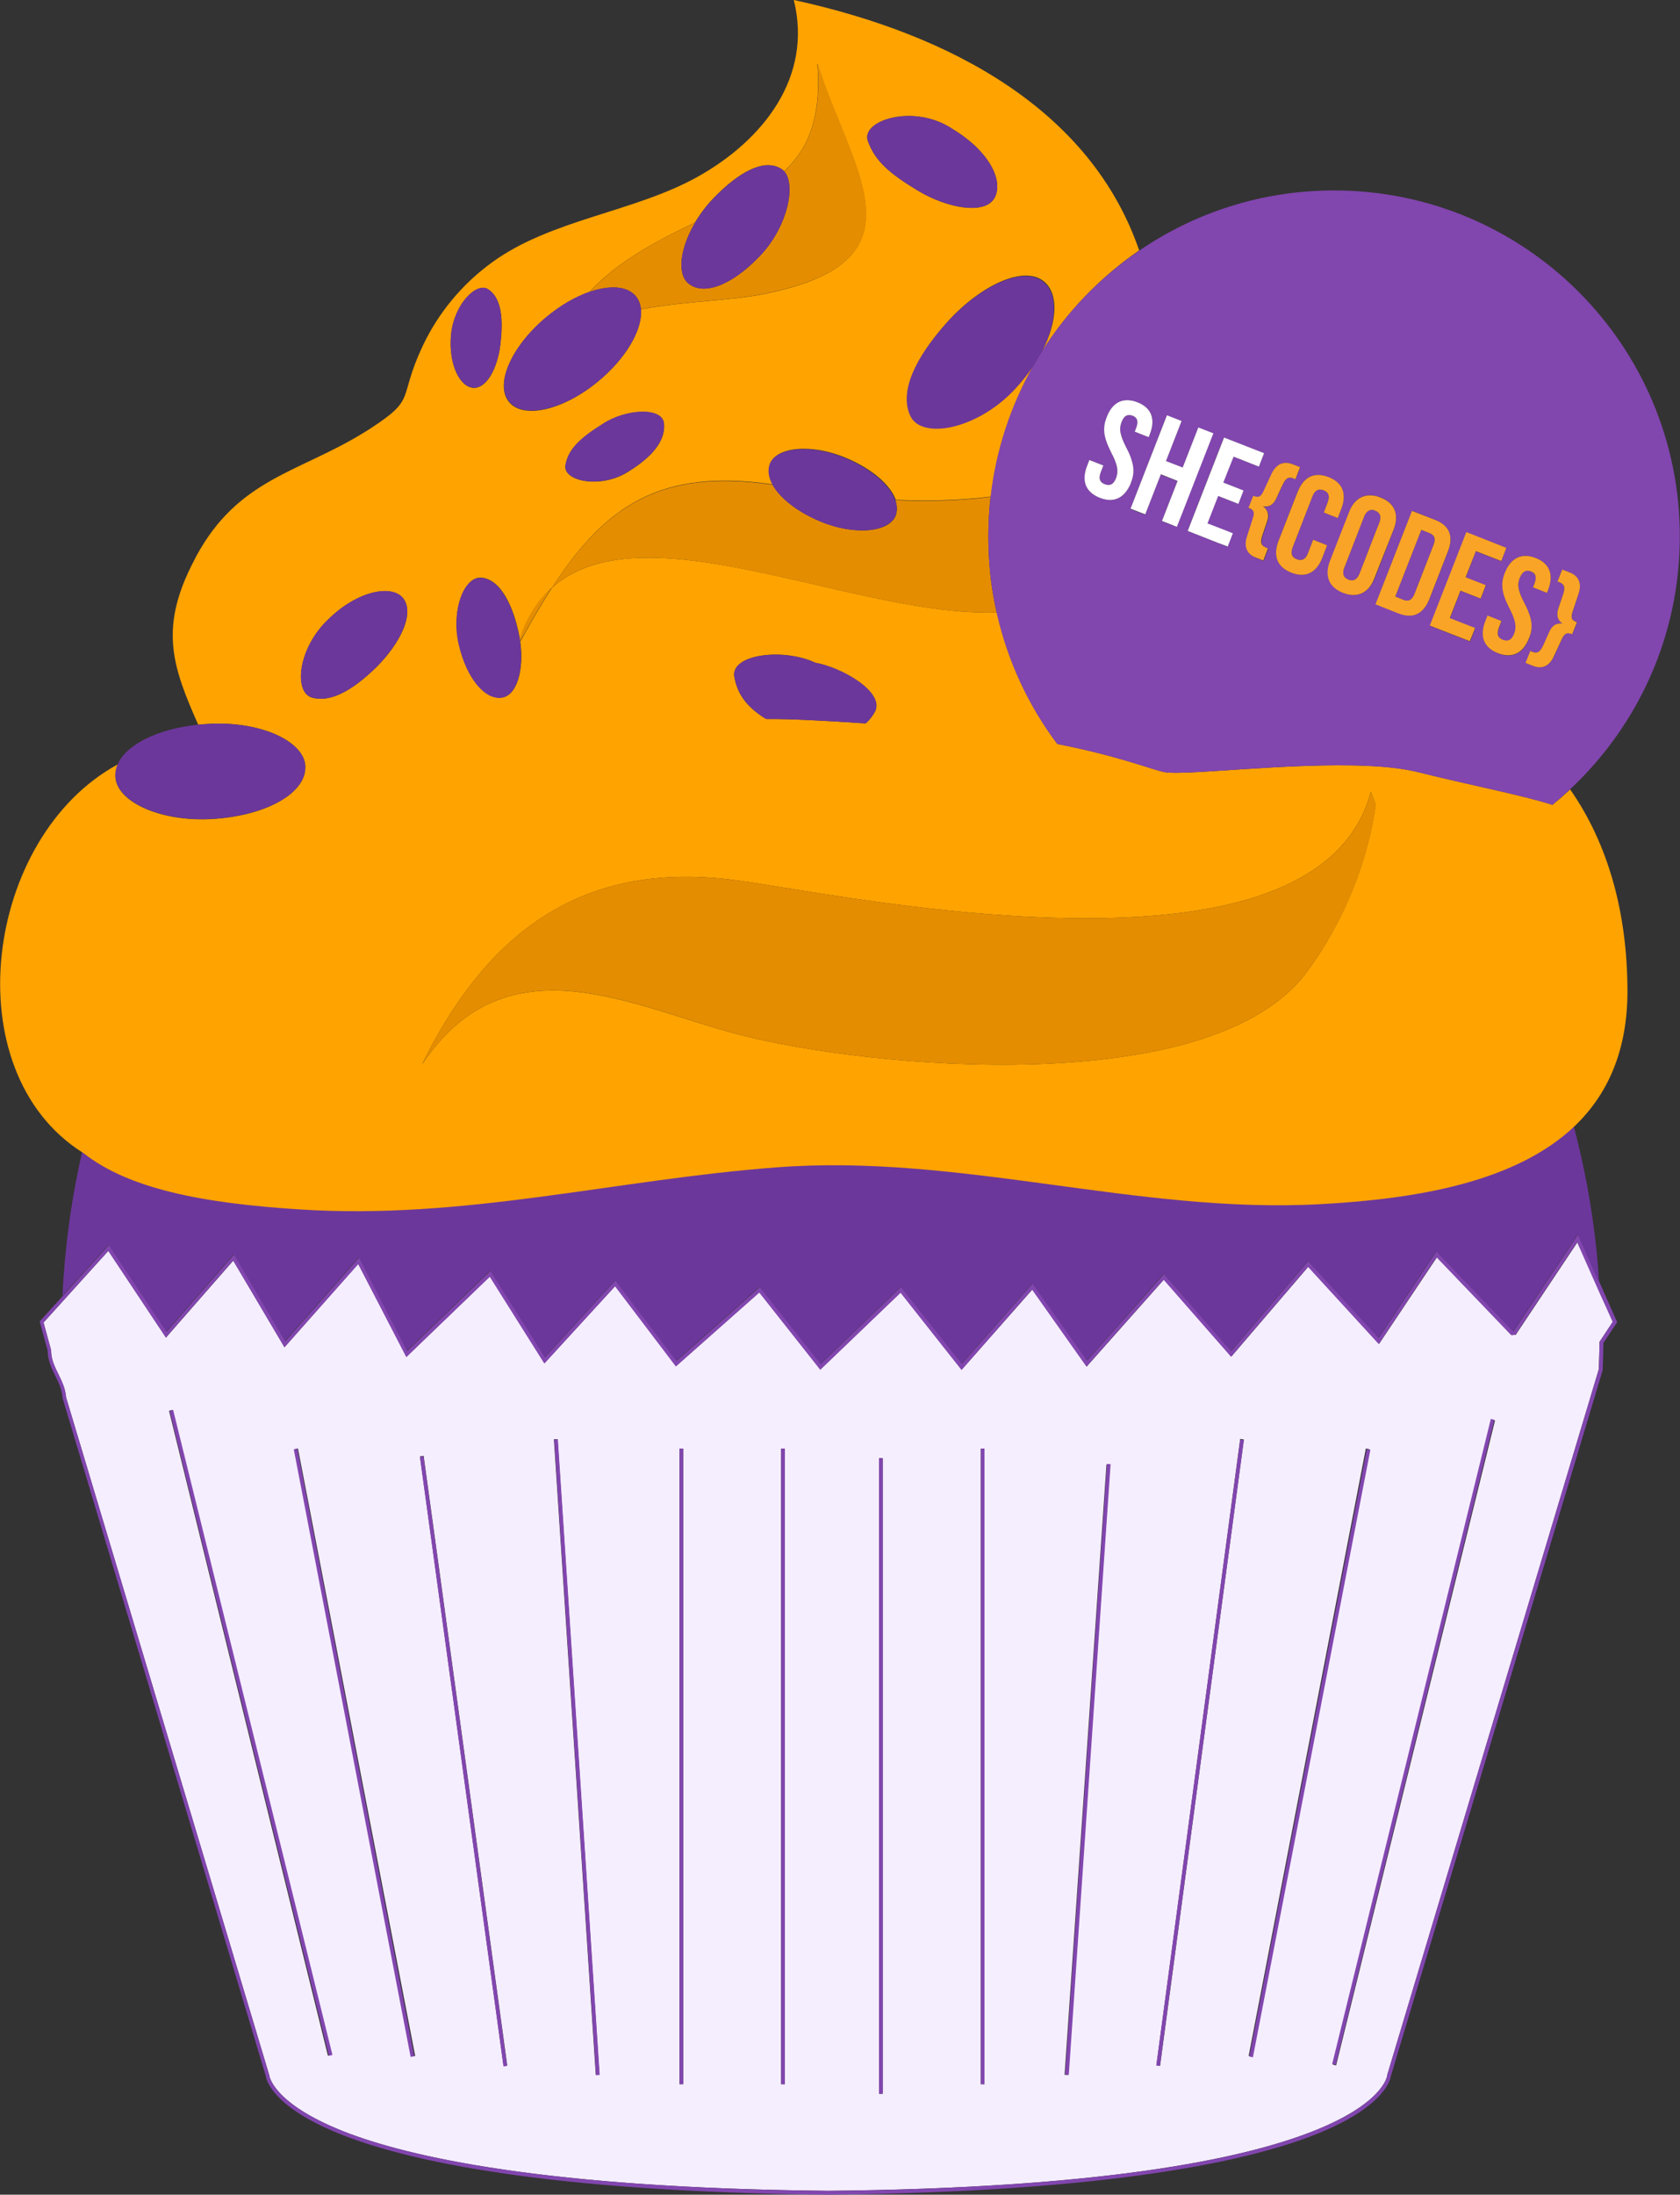 <?xml version="1.0" encoding="utf-8"?>
<!-- Generator: Adobe Illustrator 28.1.0, SVG Export Plug-In . SVG Version: 6.00 Build 0)  -->
<svg version="1.1" id="cupcake" xmlns="http://www.w3.org/2000/svg" xmlns:xlink="http://www.w3.org/1999/xlink" x="0px" y="0px"
	 viewBox="0 0 914.5 1193.8" style="enable-background:new 0 0 914.5 1193.8;" xml:space="preserve">
<rect x="0" y="0" width="914.5" height="1193.8" fill="#333333" stroke="none"/>
<style type="text/css">
	.st0{fill:#F5EEFF;}
	.st1{fill:#8246AF;}
	.st2{fill:#6C379B;}
	.st3{fill:#FFA300;}
	.st4{fill:#E58D00;}
	.st5{fill:#F9A426;}
	.st6{fill:#FFFFFF;}
</style>
<path id="patty" class="st0" d="M871.1,703.7l-12.4-28l-32.9,49.3l-0.7,1.1h-0.5l-1.3,0.1h-0.5l-0.8-0.8l-39.8-41.5L750.7,731
	l-38.5-42l-41.9,48.9L633.6,696l-41.4,46.6l-0.6,0.7l-0.4-0.6l-29.2-41.3L523.5,745l-33.2-42l-43.7,41.9l-33.2-42L368,743.1
	l-33.1-43.6l-38.5,42l-29.7-47.2l-44.8,43.1l-0.6,0.6l-0.4-0.7L195,687.5l-39.7,44.8l-0.5,0.5l-0.3-0.6L127,685.7l-35.7,40.8
	l-0.9,1.1l-0.8-1.2l-30.6-46L34,708l-10.3,11.4l4.1,15c0,5.2,2,9,4,13.1c1.8,3.8,3.8,7.7,4.2,12.7l110.6,368.7v0.1
	c0,0.1,1.8,15,40,30.2c35.3,14,109.9,31,264.3,32.5c296.5-2.9,304.2-62.1,304.2-62.7v-0.2l115.2-384c0.2-4.8,0.3-9.7,0.4-14.6v-0.3
	l7.2-10.9L871.1,703.7z M178.5,1118.2L92,767.4l1.9-0.5l86.5,350.8L178.5,1118.2z M224,1118.7l-63.8-330.4l2-0.4l63.8,330.4
	L224,1118.7z M274.1,1123.7l-45.5-331.5l2-0.3l45.5,331.5L274.1,1123.7z M324.3,1128.6l-22.8-345.7l2-0.1l22.8,345.7L324.3,1128.6z
	 M371.9,1133.7h-2V788h2V1133.7z M427.2,1133.7h-2V788h2V1133.7z M480.5,1138.9h-2V793.2h2V1138.9z M535.9,1133.7h-2V788h2V1133.7z
	 M581.5,1128.7l-2-0.1l22.8-332l2,0.1L581.5,1128.7z M631.5,1123.6l-2-0.3l45.6-340.6l2,0.3L631.5,1123.6z M679.7,1118.3l63.8-330.4
	l2,0.4l-63.8,330.4L679.7,1118.3z M727.3,1123.5l-1.9-0.5l86.5-350.8l1.9,0.5L727.3,1123.5z"/>
<g id="patty_x5F_lines">
	<path class="st1" d="M859,671.5l-35.1,52.6h-0.3l-41.7-43.5l-31.4,47.1L712.1,686l-41.9,48.9L633.6,693L591.8,740l-29.7-41.9
		l-38.5,43.7L490.5,700l-43.7,41.9L413.7,700l-45.4,40.2L335,696.4l-38.3,41.8L267,691.2l-45.3,43.6L195.5,684l-40.2,45.5
		l-27.9-47.2l-36.7,42l-31.4-47.1l-25.1,27.7l-12.6,13.9l4.3,15.7c0.1,5.5,2.2,9.8,4.2,13.9c1.9,3.8,3.6,7.4,4,12.1v0.1l110.6,368.7
		c0.2,1.6,3,16.5,40.4,31.5c35.4,14.2,110.2,31.5,265.8,33c155.6-1.5,230.4-18.8,265.8-33c37.4-15,40.2-29.9,40.4-31.5l115.3-384
		V745c0.2-4.7,0.3-9.6,0.4-14.5l7.5-11.3l-9.4-21.2L859,671.5z M877.9,719l-7.2,10.9v0.3c-0.1,4.9-0.2,9.8-0.4,14.6l-115.2,384v0.2
		c0,0.6-7.7,59.9-304.2,62.7c-154.4-1.5-229-18.5-264.3-32.5c-38.2-15.2-40-30.1-40-30.2v-0.1L36,760.2c-0.4-5-2.3-8.9-4.2-12.7
		c-2-4.1-4-8-4-13.1l-4.1-15L34,708l24.9-27.6l30.6,46l0.8,1.2l0.9-1.1l35.7-40.8l27.6,46.6l0.3,0.6l0.5-0.5l39.7-44.8l25.8,49.9
		l0.4,0.7l0.6-0.6l44.8-43.1l29.7,47.2l38.5-42l33.1,43.6l45.4-40.2l33.2,42l43.7-41.9l33.2,42l38.4-43.7l29.2,41.3l0.4,0.6l0.6-0.7
		l41.4-46.6l36.7,41.9l41.9-48.9l38.5,42l31.5-47.2l39.8,41.5l0.8,0.8h0.5l1.3-0.1h0.5l0.7-1.1l32.9-49.3l12.4,28L877.9,719z"/>
	
		<rect x="135.2" y="761.9" transform="matrix(0.971 -0.24 0.24 0.971 -221.826 60.081)" class="st1" width="2" height="361.3"/>
	
		<rect x="588.9" y="946.9" transform="matrix(0.239 -0.971 0.971 0.239 -335.005 1468.162)" class="st1" width="361.3" height="2"/>
	
		<rect x="192.1" y="785" transform="matrix(0.982 -0.189 0.189 0.982 -177.086 53.845)" class="st1" width="2" height="336.5"/>
	
		<rect x="544.3" y="952.3" transform="matrix(0.19 -0.982 0.982 0.19 -358.518 1472.229)" class="st1" width="336.5" height="2"/>
	
		<rect x="251.3" y="790.5" transform="matrix(0.991 -0.136 0.136 0.991 -127.975 43.239)" class="st1" width="2" height="334.6"/>
	
		<rect x="481.5" y="952.1" transform="matrix(0.133 -0.991 0.991 0.133 -378.162 1474.09)" class="st1" width="343.6" height="2"/>
	
		<rect x="313" y="782.5" transform="matrix(0.998 -6.575146e-02 6.575146e-02 0.998 -62.16 22.711)" class="st1" width="2" height="346.4"/>
	
		<rect x="425.4" y="961.6" transform="matrix(6.836010e-02 -0.998 0.998 6.836010e-02 -408.96 1487.253)" class="st1" width="332.8" height="2"/>
	<rect x="369.9" y="788" class="st1" width="2" height="345.7"/>
	<rect x="533.9" y="788" class="st1" width="2" height="345.7"/>
	<rect x="425.2" y="788" class="st1" width="2" height="345.7"/>
	<rect x="478.5" y="793.2" class="st1" width="2" height="345.7"/>
	<path class="st1" d="M770,323l10.3-26.5c1.4-3.6,0.4-5.5-2.1-6.5l-4.5-1.8l-14.2,36.3l4.5,1.8C766.6,327.3,768.6,326.6,770,323z"/>
	<path class="st1" d="M734,315.3c2.5,1,4.7,0.2,6.1-3.4l9.1-23.5l1.6-4c1.4-3.6,0.4-5.6-2.2-6.6c-0.9-0.3-1.7-0.5-2.4-0.4
		c-1.5,0.2-2.7,1.3-3.7,3.8l-10.7,27.5C730.4,312.3,731.5,314.3,734,315.3z"/>
</g>
<path id="cake" class="st2" d="M422.3,634.8c-88.1,6.8-169.6,28.7-258.9,22.9c-53.8-3.5-93.5-11.3-118.1-30.6
	c-0.2-0.1-0.4-0.2-0.6-0.4c-5.8,25.2-9.4,51.3-10.7,78.1l25.1-27.7l31.4,47.1l36.7-42l27.9,47.2l40.2-45.5l26.2,50.8l45.3-43.6
	l29.7,47.1l38.3-41.8l33.2,43.8l45.4-40.2l33.2,41.9l43.7-41.9l33.1,41.8l38.5-43.7l29.7,41.9l41.8-47.1l36.7,41.9l41.9-48.9
	l38.3,41.8l31.4-47.1l41.7,43.5h0.3l35.1-52.6l11.7,26.5c-1.8-29.4-6.6-58.1-13.9-85.6c-32.1,30.7-86.5,39.6-138.2,42.4
	C618.9,660.3,522.5,627.1,422.3,634.8z"/>
<path id="frosting" class="st3" d="M854.7,429.4c-3.1,2.9-6.3,5.7-9.6,8.4c-16.5-5.3-44.7-10.7-73.2-17.8c-7.7-1.9-17.2-3-27.7-3.4
	c-42.2-1.9-99.5,5.5-110.3,3.4c-6.7-1.3-24.6-8.7-58.3-15.3c-15.7-20.9-27.1-45.2-33-71.6c-51,1.8-119.3-24.3-173.9-29
	c-27.5-2.4-51.6,0.7-68.2,15.6c-1.4,2.2-2.9,4.5-4.3,6.8c-4.3,7-8.6,14.5-13,22.5c2.1,15.1-1.7,29.1-9.8,30.4
	c-9,1.5-19.3-10.2-23.6-28.9c-0.1-0.4-0.2-0.8-0.3-1.3c-3.7-18.8,3.7-35.6,12.4-35c7.5,0.5,13.5,8.2,17.5,19.5c1.1,3,2,6.4,2.8,9.9
	c0.3,1.3,0.5,2.6,0.8,3.8c2.6-7.8,6.1-14.3,10.2-19.8c2.3-3,4.7-5.7,7.4-8.1c28.6-44.1,58.7-65,120.1-56c-2-3.7-2.7-7.3-1.7-10.7
	c2.9-9.7,22.5-11.8,41.6-3.7c14,5.9,24.1,14.6,27,22.8c16.7,0.7,34.7,0.4,51.8-1.8c2.9-25.6,11-49.6,23.1-71.1
	c-2.5,3.7-5.4,7.4-8.7,11.1c-20.7,23.3-52,29.2-58.1,15.8c-6-13.1,2.7-31.5,20.2-51c17.8-19.6,41.5-31,52.5-21.7c0,0,0,0,0,0
	c7.8,6.6,7.4,21.5-1.2,37.9c13.7-21.7,31.8-40.4,52.9-54.9C594,60.3,518.6,18.8,432.1,0c10.4,41.9-16.6,76.2-52.4,96.2
	c-34.9,19.4-79.9,23.1-112.1,46.7c-16.2,11.8-29.2,27.5-37.7,45.7c-13.5,28.8-2.7,27.9-28.3,44.5c-1.2,0.8-2.3,1.5-3.5,2.2
	c-35.7,22-68.3,24.9-91.3,67.3c-1,1.9-1.9,3.7-2.8,5.5c-17.1,34.7-9.8,55.2,3.9,86.1c1.7-0.2,3.4-0.3,5.2-0.4
	c25.4-1.6,47.5,7.1,52.2,18.9c0.7,1.6,1,3.3,0.9,5c-0.2,10.3-11.5,19.2-28.3,24.1c-6.6,1.9-14.1,3.2-22,3.7
	c-28.8,1.8-53.5-9.7-53.1-23.9c0-2,0.5-3.9,1.3-5.8c-72.7,39.4-89.4,166.7-19.2,211.1c0.2,0.1,0.4,0.2,0.6,0.4
	c24.6,19.3,64.3,27.2,118.1,30.6c89.3,5.7,170.8-16.2,258.9-22.9c100.1-7.7,196.6,25.5,296.4,20c51.7-2.8,106-11.8,138.2-42.4
	c17.7-16.9,28.7-40.4,28.8-73.1C885.9,496.3,875.3,458.9,854.7,429.4z M342.6,256.2c-15.2,10.1-36.3,5.6-34.8-3.1
	c1.4-8.4,7.5-14.5,20.2-22.4c12.6-8.3,32.2-9.3,33.4-0.6c0,0,0,0,0,0.1C362.3,238.1,357.4,246.9,342.6,256.2z M518.4,70.1
	c20.5,12.4,27.9,28.4,23,37.5c-5.3,9.6-26.1,5.6-41.9-4c-15.7-9.5-23.1-16.1-27-26.7c0,0,0,0,0,0C468.1,65.7,497.2,56,518.4,70.1z
	 M297.3,172.6c7.8-6.5,16-11.2,23.6-13.8c11.5-12.4,26.8-22.7,49.1-33.7c2.8-1.4,5.6-2.7,8.3-4c2.7-4.6,6-9,9.8-13
	c14.4-15,27.8-21.8,36.9-16.4c0.7,0.4,1.3,0.9,1.8,1.5c13.3-12.4,20.4-29.4,18.1-58.8l3.5,10.5c20.1,54.6,51.8,97.9-31.8,114.9
	c-18,3.7-43.1,4-66.4,8.2c-0.5,0.1-0.9,0.2-1.4,0.3c0,0.4,0.1,0.8,0.1,1.2c0.3,10.6-8.4,25.6-23,37.7c-19,15.9-40.9,21-48.8,11.5
	S278.2,188.5,297.3,172.6z M245.5,182.3c1.6-17,14.1-29.1,20.2-24.9h0c6.8,4.3,8.3,14.6,6.9,27.8c-1.1,13.6-7,25.8-14.6,25.8
	C250.6,210.9,244.1,198.7,245.5,182.3z M178.7,336.9c15.9-15.7,35.1-19.3,41-11.1s-1.8,24.1-14.9,37.2c-13.3,12.9-25,19.2-34.9,16.5
	C159.7,376.6,162.2,352.4,178.7,336.9z M443.8,360.5c14.4,2.5,37.9,16,32.5,26.6c-1.3,2.3-2.9,4.5-5.1,6.4
	c-23.5-1.6-41.5-2.5-54.2-2.4c-11.9-7.3-15.8-14.8-17.3-23.1C397.9,355.7,426.7,352.4,443.8,360.5z M711.4,528.6
	C659.5,598.9,472.2,581,402,562.7c-57.7-15-126-52.9-172.2,16.2c40.6-82.7,98.2-110.6,173.6-99.7c42.3,6.1,162.6,30.1,249.4,15.9
	c19.7-3.2,37.6-8.4,52.5-16.2c20.4-10.6,35.1-26.2,40.9-48.2l2.7,7c-2.1,14.4-5.8,28.5-10.9,42c-2,5.2-4.2,10.4-6.6,15.5
	C725.8,506.9,719.2,518.1,711.4,528.6z"/>
<g id="shadow">
	<path class="st4" d="M368.6,304.1c54.6,4.7,122.8,30.8,173.9,29c-2.1-9.3-3.5-18.9-4.1-28.7c-0.3-4.2-0.4-8.3-0.4-12.6
		c0-7.3,0.4-14.5,1.2-21.5c-17.1,2.2-35.1,2.5-51.8,1.8c0.9,2.7,1.1,5.3,0.4,7.7c-2.9,9.8-22.5,11.8-41.6,3.7
		c-12.3-5.2-21.6-12.6-25.6-19.8c-61.4-9-91.5,11.9-120.1,56C317,304.8,341.1,301.7,368.6,304.1z"/>
	<path class="st4" d="M296.1,326.4c1.4-2.3,2.9-4.6,4.3-6.8c-2.7,2.4-5.1,5.1-7.4,8.1c-4.1,5.5-7.5,12-10.2,19.8
		c0.1,0.5,0.2,1,0.2,1.4C287.5,341,291.8,333.4,296.1,326.4z"/>
	<path class="st4" d="M346.1,161.1c1.6,1.9,2.5,4.4,2.8,7.1c0.5-0.1,0.9-0.2,1.4-0.3c23.3-4.1,48.4-4.5,66.4-8.2
		c83.7-17,51.9-60.3,31.8-114.9L445,34.4c2.3,29.4-4.9,46.4-18.1,58.8c6.7,7.7,1.5,30.9-13.6,46.4c-15.6,16.2-30.9,21.4-38.9,14.3
		c-1.7-1.5-2.8-3.8-3.2-6.5c-1.2-6.9,1.6-16.9,7.2-26.3c-2.7,1.3-5.5,2.6-8.3,4c-22.3,10.9-37.6,21.3-49.1,33.7
		C331.9,155,341.4,155.5,346.1,161.1z"/>
	<path class="st4" d="M746.2,430.7c-5.8,22.1-20.5,37.6-40.9,48.2c-14.9,7.8-32.8,13-52.5,16.2c-86.7,14.2-207-9.8-249.4-15.9
		c-75.5-10.9-133,17-173.6,99.7c46.2-69.1,114.5-31.3,172.2-16.2c70.2,18.3,257.5,36.2,309.4-34.1c7.8-10.5,14.5-21.7,20.1-33.4
		c2.4-5.1,4.6-10.2,6.6-15.5c5.1-13.5,8.8-27.6,10.9-42L746.2,430.7z"/>
</g>
<path id="disc" class="st1" d="M542.5,333.1c5.9,26.4,17.3,50.7,33,71.6c33.7,6.6,51.6,14,58.3,15.3c10.7,2.1,68.1-5.3,110.3-3.4
	c10.5,0.5,20.1,1.5,27.7,3.4c28.5,7.1,56.7,12.5,73.2,17.8c3.3-2.7,6.5-5.5,9.6-8.4c36.8-34.4,59.8-83.3,59.8-137.6
	c0-104-84.3-188.2-188.2-188.2c-39.4,0-76,12.1-106.3,32.9c-21.2,14.5-39.2,33.2-52.9,54.9c-1.6,2.6-3.2,5.2-4.7,7.9
	c-12.1,21.4-20.2,45.5-23.1,71.1c-0.8,7.1-1.2,14.2-1.2,21.5c0,4.2,0.2,8.4,0.4,12.6C539,314.2,540.4,323.8,542.5,333.1z
	 M848.3,330.9l2.5-7.4c1.3-4.1,0.7-5.7-1.8-6.7l-1.2-0.5l2.6-6.5l4.1,1.6c4.5,1.8,6.7,5.5,4.9,11.2l-3.2,10
	c-1.1,3.4-0.8,4.7,2.3,5.9l-2.6,6.5c-3-1.2-4.2-0.5-5.7,2.8l-4.4,9.5c-2.5,5.4-6.7,6.7-11.2,4.9l-4.1-1.6l2.6-6.5l1.2,0.5
	c2.6,1,4.1,0.2,5.9-3.7l3.2-7.1c1.2-2.6,3.2-5.1,7.2-4.6C847.2,336.8,847.4,333.6,848.3,330.9z M835.9,303.5c7.8,3,10,9.2,6.8,17.4
	l-0.6,1.6l-7.6-3l0.8-2.1c1.4-3.6,0.5-5.6-2-6.6s-4.5-0.2-6,3.5s-0.9,7.1,2.5,13.7c4.4,8.5,4.8,13.5,2.6,19.3
	c-3.2,8.1-9.1,11.2-16.9,8.1s-10.1-9.3-6.9-17.4l1.2-3.1l7.6,3l-1.4,3.6c-1.4,3.6-0.3,5.6,2.2,6.6s4.7,0.3,6.1-3.3s0.9-7.1-2.5-13.7
	c-4.4-8.5-4.8-13.5-2.6-19.3C822.3,303.5,828.1,300.5,835.9,303.5z M820,298l-2.8,7.3l-13.8-5.4l-5.5,14.2l11,4.3l-2.8,7.3l-11-4.3
	l-5.8,14.9l13.8,5.4l-2.8,7.3l-21.8-8.5l19.9-50.9L820,298z M781.2,282.8c8,3.1,10.2,9.1,7,17.2l-10,25.7c-3.2,8.1-8.8,11-16.8,7.9
	l-9.4-3.7l-3.2-1.3l3.9-9.9l16-40.9L781.2,282.8z M743.4,269.6c2.4-0.5,5.1-0.2,8.1,0.9c7.8,3.1,10.3,9.4,7.2,17.5l-6.6,17l-3.7,9.4
	c-3.2,8.1-9.3,11.1-17.1,8.1s-10.3-9.4-7.1-17.5l10.3-26.5C736.3,273.5,739.4,270.5,743.4,269.6z M723.2,259.5
	c7.8,3.1,10.1,9.3,6.9,17.4l-1.9,4.9l-7.6-3l2.1-5.5c1.4-3.6,0.4-5.6-2.2-6.6s-4.7-0.2-6.1,3.4l-10.7,27.5c-1.4,3.6-0.3,5.6,2.2,6.6
	s4.7,0.3,6.1-3.3l2.8-7.3l7.6,3l-2.6,6.8c-3.2,8.1-9.1,11.2-16.9,8.1c-6.1-2.4-8.8-6.8-8.2-12.4c0.2-1.6,0.6-3.2,1.3-5l10.3-26.5
	c0.4-0.9,0.8-1.8,1.2-2.6C710.8,258.9,716.2,256.8,723.2,259.5z M695.2,253.6c2.4-2.1,5.3-2.3,8.5-1.1l4.1,1.6l-2.2,5.7l-0.3,0.9
	l-1.2-0.5c-2.6-1-4.1-0.2-5.9,3.7l-1.2,2.5l-2.1,4.6c-1.2,2.6-3.2,5.1-7.2,4.6c3.4,2.4,3.1,5.5,2.2,8.3l-2.5,7.4
	c-1.3,4.1-0.7,5.7,1.8,6.7l1.2,0.5l-2.5,6.6l-4.1-1.6c-4.5-1.8-6.7-5.5-4.9-11.2l3.2-10c0.7-2.3,0.8-3.6-0.1-4.6
	c-0.5-0.5-1.2-0.9-2.2-1.3l2.6-6.5c3,1.2,4.2,0.5,5.7-2.8l4.4-9.5C693.2,255.8,694.1,254.5,695.2,253.6z M688.1,246.5l-2.7,7
	l-0.1,0.3l-0.6-0.2l-13.3-5.2l-4.2,10.6l-1.4,3.5l11,4.3l-2.8,7.3l-11-4.3l-5.8,14.9l11.4,4.5l2.4,0.9l-2.8,7.3l-5.8-2.3l-16-6.3
	l8.8-22.6l11-28.2L688.1,246.5z M643.2,229l-8.5,21.8l9.1,3.5l8.5-21.8l8.1,3.2l-15.3,39.2l-4.6,11.7l-4.2-1.6l-3.9-1.5l8.5-21.8
	l-9.1-3.5l-8.5,21.8l-8-3.1l19.8-50.9L643.2,229z M591.5,254.1c0.1-0.3,0.2-0.5,0.3-0.8l1.2-3.1l2.7,1.1l4.9,1.9l-1.4,3.6
	c-1.4,3.6-0.3,5.6,2.2,6.6s4.7,0.3,6.1-3.3s0.9-7.1-2.5-13.7c-0.4-0.8-0.8-1.5-1.1-2.3c-3.3-7.1-3.5-11.8-1.5-17.1
	c2.7-7,7.4-10.2,13.5-9.1c0.1,0,0.1,0,0.2,0c1,0.2,1.9,0.5,3,0.9c7.8,3,10,9.2,6.8,17.4l-0.6,1.6l-7.6-3l0.8-2.1
	c1.4-3.6,0.5-5.6-2-6.6c-0.1-0.1-0.3-0.1-0.4-0.1c-0.6-0.2-1.2-0.3-1.8-0.2c-1.5,0.2-2.8,1.3-3.8,3.8c-0.7,1.9-1,3.8-0.5,6
	c0.4,2.1,1.4,4.5,3,7.7c1.4,2.6,2.3,4.9,3,7c1.4,4.7,1.2,8.3-0.4,12.3c-0.3,0.7-0.5,1.3-0.8,1.9c-3.3,6.7-8.9,9.1-16.1,6.3
	C591.1,267.9,588.8,261.9,591.5,254.1z"/>
<g id="_x7B_CODES_x7D_">
	<path class="st5" d="M694.8,271l2.1-4.6l1.2-2.5c1.8-3.9,3.3-4.7,5.9-3.7l1.2,0.5l0.3-0.9l2.2-5.7l-4.1-1.6c-3.1-1.2-6.1-1-8.5,1.1
		c-1,0.9-2,2.2-2.8,3.8l-4.4,9.5c-1.5,3.3-2.7,4-5.7,2.8l-2.6,6.5c1,0.4,1.7,0.8,2.2,1.3c0.9,1,0.9,2.3,0.1,4.6l-3.2,10
		c-1.8,5.7,0.4,9.5,4.9,11.2l4.1,1.6l2.5-6.6l-1.2-0.5c-2.5-1-3.2-2.6-1.8-6.7l2.5-7.4c0.9-2.7,1.1-5.9-2.2-8.3
		C691.7,276.1,693.6,273.6,694.8,271z"/>
	<path class="st5" d="M712,300.9c-1.4,3.6-3.5,4.3-6.1,3.3s-3.6-2.9-2.2-6.6l10.7-27.5c1.4-3.6,3.5-4.4,6.1-3.4s3.6,3,2.2,6.6
		l-2.1,5.5l7.6,3l1.9-4.9c3.2-8.1,0.9-14.4-6.9-17.4c-7-2.7-12.4-0.6-15.7,5.6c-0.4,0.8-0.8,1.6-1.2,2.6L696,294.1
		c-0.7,1.8-1.1,3.4-1.3,5c-0.6,5.7,2.1,10,8.2,12.4c7.9,3.1,13.7,0,16.9-8.1l2.6-6.8l-7.6-3L712,300.9z"/>
	<path class="st5" d="M758.6,288.1c3.2-8.1,0.7-14.5-7.2-17.5c-3-1.2-5.7-1.4-8.1-0.9c-4,0.9-7.1,3.9-9,9L724,305
		c-3.2,8.1-0.7,14.5,7.1,17.5s14,0.1,17.1-8.1l3.7-9.4L758.6,288.1z M740.1,311.9c-1.4,3.6-3.6,4.4-6.1,3.4s-3.6-3-2.2-6.6
		l10.7-27.5c0.9-2.4,2.2-3.5,3.7-3.8c0.8-0.1,1.6,0,2.4,0.4c2.5,1,3.6,3,2.2,6.6l-1.6,4L740.1,311.9z"/>
	<path class="st5" d="M781.2,282.8l-12.6-4.9l-16,40.9l-3.9,9.9l3.2,1.3l9.4,3.7c8,3.1,13.6,0.2,16.8-7.9l10-25.7
		C791.4,291.9,789.2,285.9,781.2,282.8z M780.3,296.5L770,323c-1.4,3.6-3.5,4.3-6,3.3l-4.5-1.8l14.2-36.3l4.5,1.8
		C780.7,291,781.8,292.9,780.3,296.5z"/>
	<polygon class="st5" points="806,325.6 808.8,318.3 797.8,314 803.4,299.8 817.2,305.2 820,298 798.2,289.4 778.3,340.3 
		800.1,348.8 803,341.6 789.2,336.2 795,321.3 	"/>
	<path class="st5" d="M829.8,328c-3.5-6.6-4-10.1-2.5-13.7s3.5-4.4,6-3.5s3.4,2.9,2,6.6l-0.8,2.1l7.6,3l0.6-1.6
		c3.2-8.1,1-14.4-6.8-17.4c-7.8-3-13.6,0.1-16.8,8.2c-2.3,5.8-1.8,10.8,2.6,19.3c3.4,6.6,3.9,10.1,2.5,13.7s-3.5,4.3-6.1,3.3
		s-3.6-2.9-2.2-6.6l1.4-3.6l-7.6-3l-1.2,3.1c-3.2,8.1-0.9,14.4,6.9,17.4s13.7,0,16.9-8.1C834.7,341.5,834.2,336.5,829.8,328z"/>
	<path class="st5" d="M859.4,322.6c1.8-5.7-0.4-9.5-4.9-11.2l-4.1-1.6l-2.6,6.5l1.2,0.5c2.5,1,3.2,2.6,1.8,6.7l-2.5,7.4
		c-0.9,2.8-1.1,5.9,2.2,8.3c-4.1-0.5-6.1,2-7.2,4.6l-3.2,7.1c-1.8,3.9-3.3,4.7-5.9,3.7l-1.2-0.5l-2.6,6.5l4.1,1.6
		c4.5,1.8,8.7,0.5,11.2-4.9l4.4-9.5c1.5-3.2,2.7-4,5.7-2.8l2.6-6.5c-3.1-1.2-3.4-2.5-2.3-5.9L859.4,322.6z"/>
</g>
<g id="SHE">
	<path class="st6" d="M616,250.3c-0.6-2.1-1.6-4.4-3-7c-1.6-3.2-2.6-5.6-3-7.7c-0.5-2.3-0.2-4.1,0.5-6c1-2.5,2.2-3.7,3.8-3.8
		c0.6-0.1,1.2,0,1.8,0.2c0.1,0,0.3,0.1,0.4,0.1c2.5,1,3.4,2.9,2,6.6l-0.8,2.1l7.6,3l0.6-1.6c3.2-8.1,1-14.4-6.8-17.4
		c-1-0.4-2-0.7-3-0.9c-0.1,0-0.1,0-0.2,0c-6.2-1.1-10.9,2.1-13.5,9.1c-2.1,5.3-1.9,9.9,1.5,17.1c0.3,0.7,0.7,1.5,1.1,2.3
		c3.5,6.6,3.9,10.1,2.5,13.7s-3.5,4.3-6.1,3.3s-3.6-2.9-2.2-6.6l1.4-3.6l-4.9-1.9l-2.7-1.1l-1.2,3.1c-0.1,0.3-0.2,0.5-0.3,0.8
		c-2.8,7.8-0.4,13.7,7.2,16.7c7.2,2.8,12.7,0.4,16.1-6.3c0.3-0.6,0.6-1.2,0.8-1.9C617.2,258.7,617.5,255,616,250.3z"/>
	<polygon class="st6" points="652.3,232.5 643.8,254.3 634.7,250.8 643.2,229 635.2,225.9 615.4,276.7 623.4,279.8 631.9,258 
		641,261.6 632.5,283.4 636.4,284.9 640.6,286.6 645.2,274.9 660.5,235.7 	"/>
	<polygon class="st6" points="666.3,238 655.3,266.2 646.5,288.8 662.5,295.1 668.3,297.3 671.1,290.1 668.7,289.1 657.3,284.7 
		663.1,269.8 674.1,274.1 676.9,266.8 665.9,262.5 667.3,259 671.5,248.4 684.7,253.6 685.3,253.8 685.4,253.5 688.1,246.5 	"/>
</g>
<g id="sprinkles">
	<path class="st2" d="M178.7,336.9c-16.5,15.5-19.1,39.7-8.8,42.5c9.9,2.8,21.6-3.5,34.9-16.5c13.1-13,20.8-29,14.9-37.2
		S194.6,321.2,178.7,336.9z"/>
	<path class="st2" d="M258,210.9c7.6,0,13.5-12.3,14.6-25.8c1.3-13.2-0.2-23.5-6.9-27.8h0c-6.1-4.1-18.6,7.9-20.2,24.9
		C244.1,198.7,250.6,210.9,258,210.9z"/>
	<path class="st2" d="M361.4,230c-1.3-8.7-20.8-7.7-33.4,0.6c-12.6,7.9-18.8,14-20.2,22.4c-1.5,8.8,19.6,13.2,34.8,3.1
		C357.4,246.9,362.3,238.1,361.4,230C361.4,230,361.4,230,361.4,230z"/>
	<path class="st2" d="M413.3,139.6c15.1-15.5,20.3-38.7,13.6-46.4c-0.5-0.6-1.1-1.1-1.8-1.5c-9.1-5.4-22.5,1.5-36.9,16.4
		c-3.8,4-7.2,8.4-9.8,13c-5.6,9.5-8.4,19.5-7.2,26.3c0.5,2.7,1.5,4.9,3.2,6.5C382.4,161,397.7,155.8,413.3,139.6z"/>
	<path class="st2" d="M443.8,360.5c-17.1-8-45.9-4.8-44.1,7.5c1.5,8.3,5.5,15.8,17.3,23.1c12.6-0.1,30.6,0.8,54.2,2.4
		c2.2-1.9,3.8-4.1,5.1-6.4C481.7,376.4,458.2,363,443.8,360.5z"/>
	<path class="st2" d="M568.2,153.5C568.2,153.5,568.2,153.5,568.2,153.5c-11-9.3-34.7,2.1-52.5,21.7c-17.6,19.5-26.3,37.9-20.2,51
		c6.1,13.3,37.4,7.5,58.1-15.8c3.3-3.7,6.2-7.4,8.7-11.1c1.5-2.7,3.1-5.3,4.7-7.9C575.6,175,575.9,160.1,568.2,153.5z"/>
	<path class="st2" d="M349,169.4c0-0.4,0-0.8-0.1-1.2c-0.3-2.7-1.2-5.1-2.8-7.1c-4.7-5.6-14.2-6.1-25.2-2.4
		c-7.6,2.6-15.8,7.3-23.6,13.8c-19,15.9-28,36.5-20.1,46S307,223,326,207.1C340.6,194.9,349.3,180,349,169.4z"/>
	<path class="st2" d="M282.9,347.5c-0.2-1.3-0.5-2.6-0.8-3.8c-0.8-3.5-1.7-6.8-2.8-9.9c-4-11.3-10-19.1-17.5-19.5
		c-8.7-0.6-16.1,16.2-12.4,35c0.1,0.4,0.2,0.8,0.3,1.3c4.3,18.7,14.5,30.4,23.6,28.9c8.1-1.4,11.9-15.3,9.8-30.4
		C283,348.5,283,348,282.9,347.5z"/>
	<path class="st2" d="M460.4,249.3c-19-8.1-38.7-6-41.6,3.7c-1,3.3-0.3,7,1.7,10.7c4,7.2,13.3,14.6,25.6,19.8
		c19,8.1,38.6,6,41.6-3.7c0.7-2.4,0.6-5.1-0.4-7.7C484.5,263.9,474.4,255.3,460.4,249.3z"/>
	<path class="st2" d="M472.5,76.9c3.9,10.6,11.3,17.2,27,26.7c15.9,9.6,36.7,13.5,41.9,4c4.9-9.1-2.5-25.1-23-37.5
		C497.2,56,468.1,65.7,472.5,76.9C472.5,76.9,472.5,76.9,472.5,76.9z"/>
	<path class="st2" d="M113,393.8c-1.8,0.1-3.5,0.3-5.2,0.4c-21.9,2.3-39,10.7-43.7,21.5c-0.8,1.9-1.3,3.8-1.3,5.8
		c-0.3,14.2,24.3,25.7,53.1,23.9c8-0.5,15.4-1.8,22-3.7c16.8-4.8,28.1-13.7,28.3-24.1c0-1.7-0.3-3.4-0.9-5
		C160.4,400.9,138.3,392.2,113,393.8z"/>
</g>
</svg>
